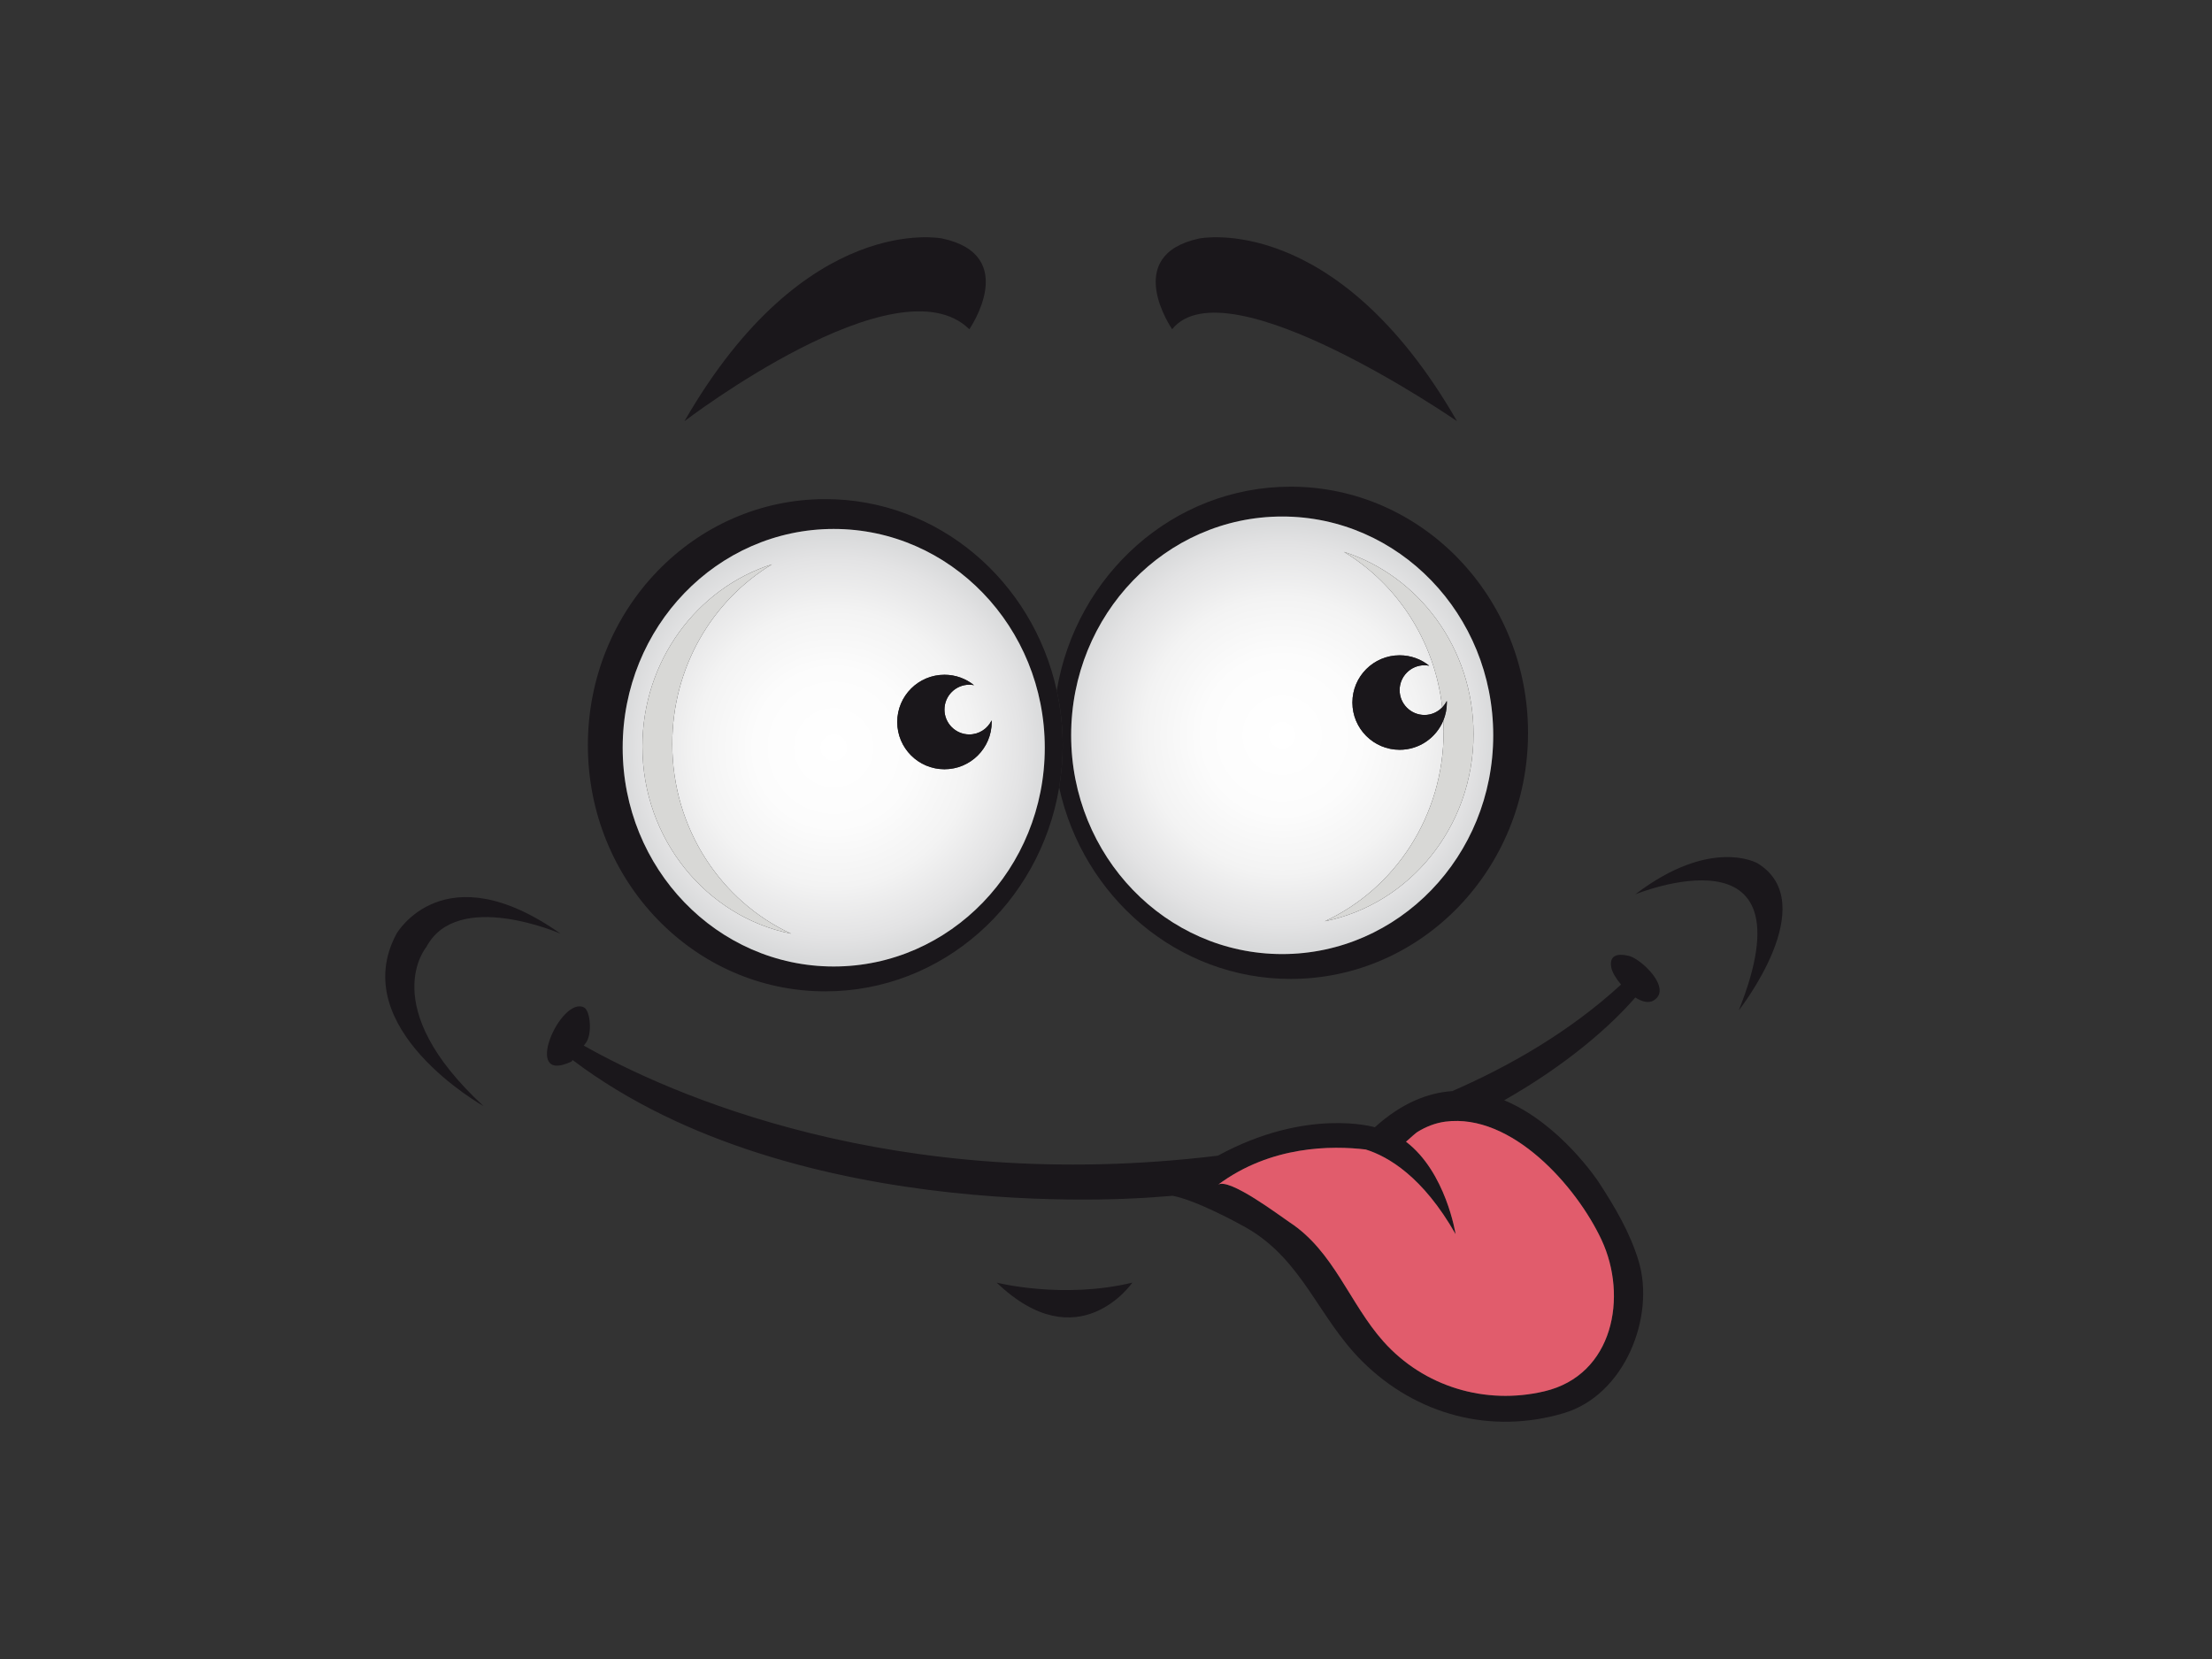 <?xml version="1.0" encoding="utf-8"?>
<!-- Generator: Adobe Illustrator 17.0.0, SVG Export Plug-In . SVG Version: 6.00 Build 0)  -->
<!DOCTYPE svg PUBLIC "-//W3C//DTD SVG 1.1//EN" "http://www.w3.org/Graphics/SVG/1.1/DTD/svg11.dtd">
<svg version="1.1" id="Layer_1" xmlns="http://www.w3.org/2000/svg" xmlns:xlink="http://www.w3.org/1999/xlink" x="0px" y="0px"
	 width="800px" height="600px" viewBox="0 0 800 600" enable-background="new 0 0 800 600" xml:space="preserve">
<rect x="0" y="0" width="800" height="600" fill="#333333" stroke="none"/>
<path fill="#1A171B" d="M383.057,284.814c8.682,39.632,42.852,69.229,83.711,69.229c47.425,0,85.868-39.855,85.868-89.014
	c0-49.162-38.443-89.014-85.868-89.014c-42.388,0-77.581,31.852-84.578,73.724c1.395,6.366,2.156,12.982,2.156,19.786
	C384.345,274.742,383.888,279.844,383.057,284.814z M463.723,186.806c42.153,0,76.324,35.424,76.324,79.122
	s-34.172,79.125-76.324,79.125c-42.154,0-76.328-35.426-76.328-79.125S421.569,186.806,463.723,186.806z"/>
<radialGradient id="SVGID_1_" cx="-1381.165" cy="265.93" r="77.737" gradientTransform="matrix(-1 0 0 1 -917.443 0)" gradientUnits="userSpaceOnUse">
	<stop  offset="0" style="stop-color:#FFFFFF"/>
	<stop  offset="0.369" style="stop-color:#FCFCFC"/>
	<stop  offset="0.643" style="stop-color:#F3F3F3"/>
	<stop  offset="0.885" style="stop-color:#E3E3E4"/>
	<stop  offset="1" style="stop-color:#D8D9DA"/>
</radialGradient>
<path fill="url(#SVGID_1_)" d="M463.723,345.053c42.153,0,76.324-35.426,76.324-79.125s-34.172-79.122-76.324-79.122
	c-42.154,0-76.328,35.424-76.328,79.122S421.569,345.053,463.723,345.053z M506.197,271.168c-9.436,0-17.084-7.648-17.084-17.086
	c0-9.433,7.648-17.083,17.084-17.083c4.049,0,7.762,1.415,10.688,3.764c-0.549-0.103-1.115-0.168-1.696-0.168
	c-4.964,0-8.992,4.025-8.992,8.993c0,4.965,4.028,8.991,8.992,8.991c2.524,0,4.78-1.064,6.403-2.746
	c-2.684-24.037-16.285-44.62-35.558-56.249c27.147,8.69,46.877,34.91,46.877,65.914c0,33.573-23.147,61.528-53.794,67.695
	c25.329-11.712,42.993-38.031,42.993-68.64c0-1.324-0.063-2.632-0.129-3.94C519.418,266.809,513.318,271.168,506.197,271.168z"/>
<path fill="#D8D8D6" d="M479.118,333.194c30.646-6.168,53.794-34.122,53.794-67.695c0-31.004-19.73-57.225-46.877-65.914
	c19.272,11.629,32.874,32.212,35.558,56.249c0.666-0.688,1.235-1.469,1.657-2.339c0.007,0.196,0.032,0.388,0.032,0.588
	c0,2.315-0.466,4.518-1.299,6.531c0.066,1.308,0.129,2.616,0.129,3.94C522.111,295.162,504.447,321.482,479.118,333.194z"/>
<path fill="#1A171B" d="M298.479,358.539c42.391,0,77.582-31.855,84.578-73.725c0.831-4.97,1.288-10.072,1.288-15.288
	c0-6.804-0.761-13.419-2.156-19.786c-8.681-39.635-42.851-69.227-83.71-69.227c-47.423,0-85.866,39.849-85.866,89.013
	C212.613,318.684,251.057,358.539,298.479,358.539z M301.528,191.302c42.151,0,76.328,35.424,76.328,79.123
	c0,43.697-34.177,79.12-76.328,79.12c-42.155,0-76.329-35.423-76.329-79.12C225.199,226.726,259.372,191.302,301.528,191.302z"/>
<radialGradient id="SVGID_2_" cx="811.851" cy="270.424" r="77.737" gradientTransform="matrix(1 0 0 1 -510.324 0)" gradientUnits="userSpaceOnUse">
	<stop  offset="0" style="stop-color:#FFFFFF"/>
	<stop  offset="0.369" style="stop-color:#FCFCFC"/>
	<stop  offset="0.643" style="stop-color:#F3F3F3"/>
	<stop  offset="0.885" style="stop-color:#E3E3E4"/>
	<stop  offset="1" style="stop-color:#D8D9DA"/>
</radialGradient>
<path fill="url(#SVGID_2_)" d="M301.528,349.545c42.151,0,76.328-35.423,76.328-79.12c0-43.699-34.177-79.123-76.328-79.123
	c-42.155,0-76.329,35.424-76.329,79.123C225.199,314.122,259.372,349.545,301.528,349.545z M341.58,244.038
	c4.048,0,7.763,1.414,10.689,3.773c-0.551-0.109-1.116-0.177-1.7-0.177c-4.963,0-8.989,4.027-8.989,8.996
	c0,4.96,4.026,8.988,8.989,8.988c3.56,0,6.608-2.084,8.065-5.084c0.007,0.2,0.028,0.392,0.028,0.588
	c0,9.438-7.648,17.087-17.082,17.087c-9.436,0-17.083-7.649-17.083-17.087C324.497,251.688,332.144,244.038,341.58,244.038z
	 M279.216,204.081c-21.571,13.015-36.08,37.226-36.08,64.966c0,30.614,17.668,56.93,42.997,68.64
	c-30.65-6.166-53.794-34.12-53.794-67.692C232.338,238.991,252.065,212.77,279.216,204.081z"/>
<path fill="#D8D8D6" d="M286.133,337.687c-25.33-11.71-42.997-38.026-42.997-68.64c0-27.741,14.509-51.951,36.08-64.966
	c-27.15,8.69-46.878,34.91-46.878,65.914C232.338,303.567,255.482,331.521,286.133,337.687z"/>
<path fill="#1A171B" d="M341.58,278.208c9.434,0,17.082-7.649,17.082-17.087c0-0.196-0.022-0.388-0.028-0.588
	c-1.457,3-4.504,5.084-8.065,5.084c-4.963,0-8.989-4.028-8.989-8.988c0-4.969,4.026-8.996,8.989-8.996
	c0.584,0,1.149,0.068,1.7,0.177c-2.925-2.359-6.641-3.773-10.689-3.773c-9.436,0-17.083,7.649-17.083,17.083
	C324.497,270.559,332.144,278.208,341.58,278.208z"/>
<path fill="#1A171B" d="M523.25,253.494c-0.423,0.87-0.991,1.651-1.657,2.339c-1.623,1.682-3.879,2.746-6.403,2.746
	c-4.964,0-8.992-4.025-8.992-8.991c0-4.968,4.028-8.993,8.992-8.993c0.58,0,1.147,0.066,1.696,0.168
	c-2.925-2.35-6.638-3.764-10.688-3.764c-9.436,0-17.084,7.65-17.084,17.083c0,9.438,7.648,17.086,17.084,17.086
	c7.121,0,13.22-4.359,15.785-10.554c0.834-2.013,1.299-4.217,1.299-6.531C523.282,253.882,523.257,253.69,523.25,253.494z"/>
<path fill="#1A171B" d="M350.569,119.082c0,0,18.55-26.767-9.831-32.835c0,0-49.364-10.116-93.196,66.085
	C247.543,152.332,324.497,93.407,350.569,119.082z"/>
<path fill="#1A171B" d="M526.961,152.332c-43.832-76.201-93.196-66.085-93.196-66.085c-28.382,6.068-9.839,32.818-9.839,32.818
	C443.519,94.755,526.961,152.332,526.961,152.332z"/>
<path fill="#1A171B" d="M635.593,312.194c0,0-16.748-9.649-44.168,11.255c0,0,64.772-26.511,37.435,41.956
	C628.86,365.405,659.413,326.666,635.593,312.194z"/>
<path fill="#1A171B" d="M202.751,337.687c-42.257-29.807-59.343,0-59.343,0c-18.43,34.304,31.471,62.35,31.471,62.35
	c-39.112-36.078-20.681-57.54-20.681-57.54C165.438,321.366,202.751,337.687,202.751,337.687z"/>
<path fill="#1A171B" d="M592.661,456.178c-3.098-10.353-8.646-19.72-14.52-28.713c0,0-13.814-21.11-34.129-29.539
	c23.26-13.202,38.934-27.349,47.412-37.178c2.39,1.533,4.828,2.21,6.693,1.054c4.336-2.692,1.296-8.095-2.67-11.916
	c-2.244-2.17-4.784-3.826-6.451-4.205c-4.238-0.97-7.088-0.099-6.229,4.338c0.303,1.573,1.661,3.87,3.502,6.061
	c-18.472,16.985-40.154,29.444-61.063,38.536c-8.833,0.594-18.288,4.32-27.988,13.068c0,0-24.464-7.313-56.734,10.275
	c-0.002,0-0.026,0.008-0.026,0.008c-117.478,14.278-198.874-22.64-229.333-39.809c0.424-0.552,0.711-0.922,0.722-0.937
	c2.436-3.156,1.667-11.671-0.608-12.849c-8.44-4.399-22.902,28.296-4.573,19.551c0,0,0.163-0.21,0.427-0.545
	c81.762,61.75,211.904,49.477,211.904,49.477c1.732-0.099,3.398-0.263,5.103-0.39c8.546,1.623,23.801,9.925,26.709,11.593
	c20.393,11.712,26.005,32.592,41.921,48.349c19.517,19.33,46.454,26.502,72.814,18.679
	C587.745,504.495,598.623,476.123,592.661,456.178z M500.386,485.223c-12.276-13.72-17.976-32.715-34.018-43.185
	c-2.977-1.939-22.027-16.458-25.911-13.52c19.166-14.311,41.43-14.233,53.498-12.781c8.097,2.529,20.661,9.823,32.481,30.611
	c0,0-3.473-22.453-17.936-33.429c1.83-1.626,3.534-3.162,4.117-3.522c3.111-1.921,6.494-3.262,10.131-3.741
	c23.976-3.129,47.412,23.378,56.471,42.763c9.546,20.436,4.371,48.876-20.694,54.775
	C537.185,508.218,514.994,501.543,500.386,485.223z"/>
<path fill="#E15C6C" d="M579.22,448.417c-9.058-19.385-32.494-45.892-56.471-42.763c-3.637,0.479-7.02,1.82-10.131,3.741
	c-0.584,0.36-2.287,1.896-4.117,3.522c14.464,10.976,17.936,33.429,17.936,33.429c-11.82-20.789-24.384-28.082-32.481-30.611
	c-12.068-1.452-34.332-1.53-53.498,12.781c3.884-2.937,22.934,11.581,25.911,13.52c16.042,10.471,21.742,29.466,34.018,43.185
	c14.608,16.32,36.799,22.995,58.14,17.969C583.591,497.293,588.766,468.853,579.22,448.417z"/>
<path fill="#1A171B" d="M360.462,463.88c29.583,28.322,49.076,0,49.076,0C384.35,469.95,360.462,463.88,360.462,463.88z"/>
</svg>
